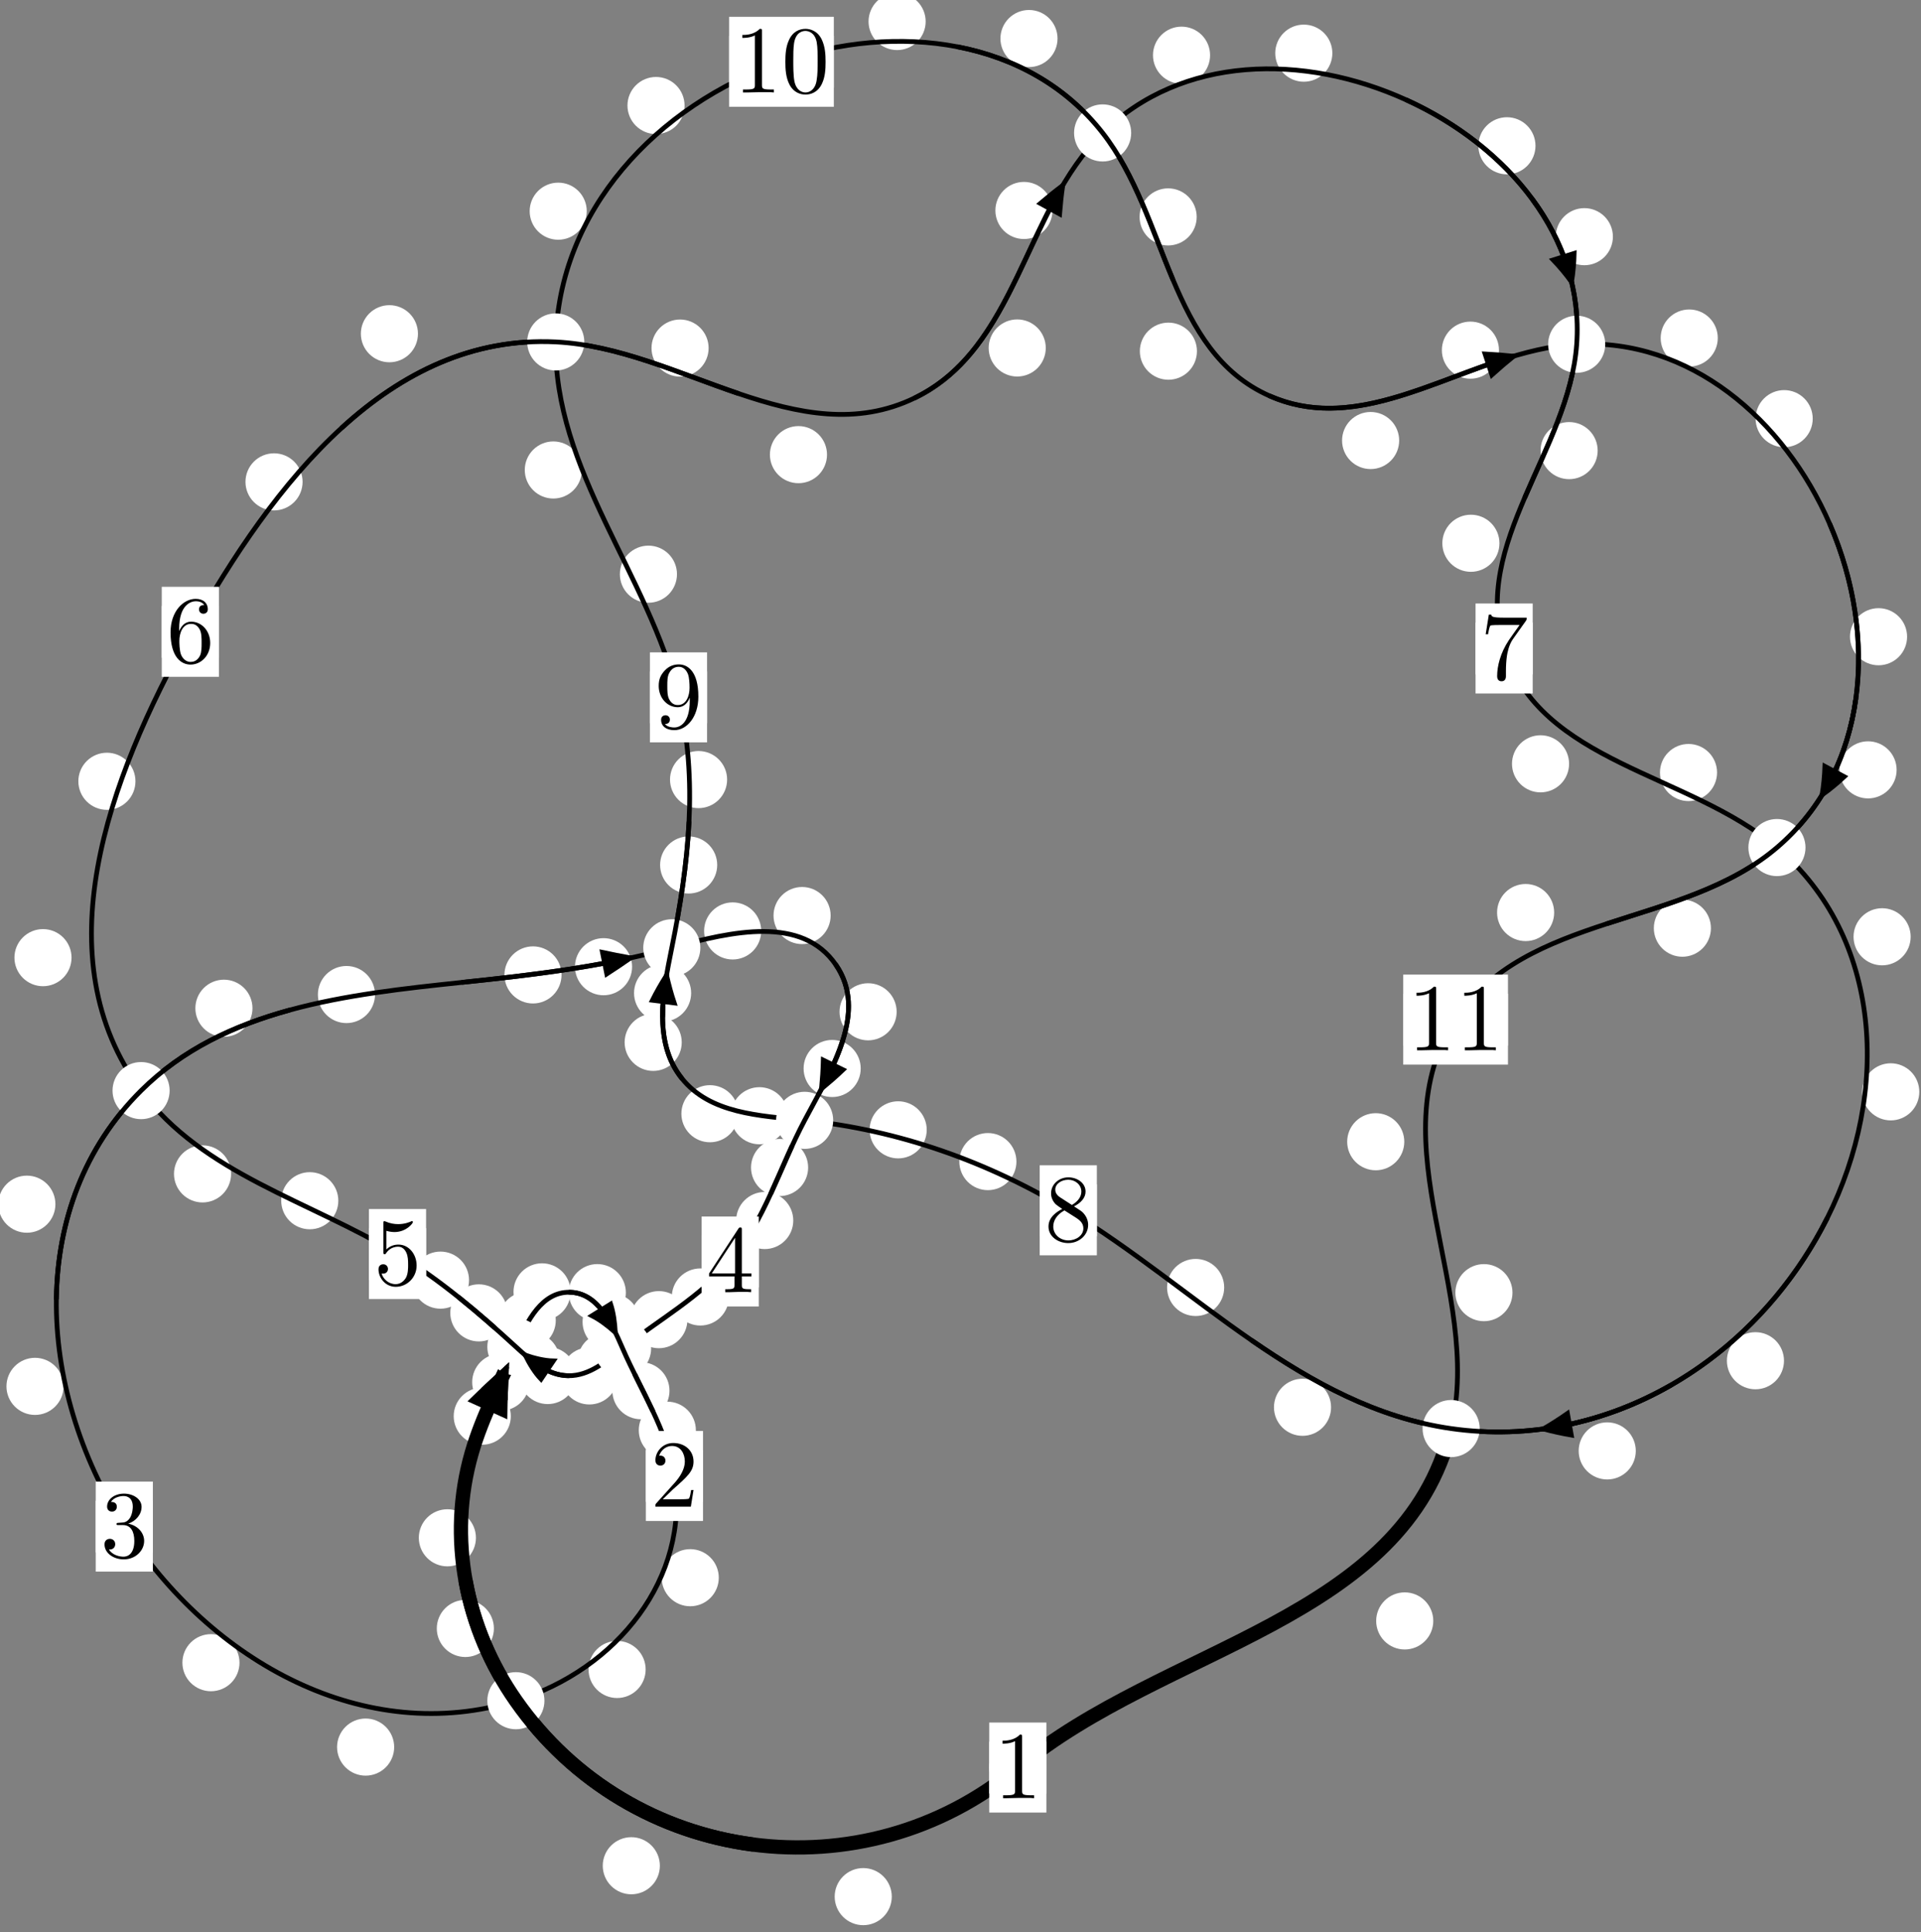 <?xml version="1.0"?>
<!-- Created by MetaPost 1.999 on 2021.07.06:0010 -->
<svg version="1.1" xmlns="http://www.w3.org/2000/svg" xmlns:xlink="http://www.w3.org/1999/xlink" width="201.081" height="202.231" viewBox="0 0 201.081 202.231">
<rect x="0" y="0" width="201.081" height="202.231" fill="#808080" stroke="none"/>
<!-- Original BoundingBox: -54.177750 -23.493195 146.903137 178.737976 -->
  <defs>
    <g transform="scale(0.01,0.01)" id="GLYPHcmr10_48">
      <path style="fill-rule: evenodd;" d="M460 -320C460 -400,455 -480,420 -554C374 -650,292 -666,250 -666C190 -666,117 -640,76 -547C44 -478,39 -400,39 -320C39 -245,43 -155,84 -79C127 2,200 22,249 22C303 22,379 1,423 -94C455 -163,460 -241,460 -320M249 -0C210 -0,151 -25,133 -121C122 -181,122 -273,122 -332C122 -396,122 -462,130 -516C149 -635,224 -644,249 -644C282 -644,348 -626,367 -527C377 -471,377 -395,377 -332C377 -257,377 -189,366 -125C351 -30,294 -0,249 -0"></path>
    </g>
    <g transform="scale(0.01,0.01)" id="GLYPHcmr10_49">
      <path style="fill-rule: evenodd;" d="M294 -640C294 -664,294 -666,271 -666C209 -602,121 -602,89 -602L89 -571C109 -571,168 -571,220 -597L220 -79C220 -43,217 -31,127 -31L95 -31L95 -0L257 -0L130 -3L217 -3L257 -3L297 -3L384 -3L419 -0L419 -31L387 -31C297 -31,294 -42,294 -79"></path>
    </g>
    <g transform="scale(0.01,0.01)" id="GLYPHcmr10_50">
      <path style="fill-rule: evenodd;" d="M127 -77L233 -180C389 -318,449 -372,449 -472C449 -586,359 -666,237 -666C124 -666,50 -574,50 -485C50 -429,100 -429,103 -429C120 -429,155 -441,155 -482C155 -508,137 -534,102 -534C94 -534,92 -534,89 -533C112 -598,166 -635,224 -635C315 -635,358 -554,358 -472C358 -392,308 -313,253 -251L61 -37C50 -26,50 -24,50 -0L421 -0L449 -174L424 -174C419 -144,412 -100,402 -85C395 -77,329 -77,307 -77"></path>
    </g>
    <g transform="scale(0.01,0.01)" id="GLYPHcmr10_51">
      <path style="fill-rule: evenodd;" d="M290 -352C372 -379,430 -449,430 -528C430 -610,342 -666,246 -666C145 -666,69 -606,69 -530C69 -497,91 -478,120 -478C151 -478,171 -500,171 -529C171 -579,124 -579,109 -579C140 -628,206 -641,242 -641C283 -641,338 -619,338 -529C338 -517,336 -459,310 -415C280 -367,246 -364,221 -363C213 -362,189 -360,182 -360C174 -359,167 -358,167 -348C167 -337,174 -337,191 -337L235 -337C317 -337,354 -269,354 -171C354 -35,285 -6,241 -6C198 -6,123 -23,88 -82C123 -77,154 -99,154 -137C154 -173,127 -193,98 -193C74 -193,42 -179,42 -135C42 -44,135 22,244 22C366 22,457 -69,457 -171C457 -253,394 -331,290 -352"></path>
    </g>
    <g transform="scale(0.01,0.01)" id="GLYPHcmr10_52">
      <path style="fill-rule: evenodd;" d="M294 -165L294 -78C294 -42,292 -31,218 -31L197 -31L197 -0L332 -0L238 -3L290 -3L332 -3L374 -3L427 -3L468 -0L468 -31L447 -31C373 -31,371 -42,371 -78L371 -165L471 -165L471 -196L371 -196L371 -651C371 -671,371 -677,355 -677C346 -677,343 -677,335 -665L28 -196L28 -165M300 -196L56 -196L300 -569"></path>
    </g>
    <g transform="scale(0.01,0.01)" id="GLYPHcmr10_53">
      <path style="fill-rule: evenodd;" d="M449 -201C449 -320,367 -420,259 -420C211 -420,168 -404,132 -369L132 -564C152 -558,185 -551,217 -551C340 -551,410 -642,410 -655C410 -661,407 -666,400 -666C399 -666,397 -666,392 -663C372 -654,323 -634,256 -634C216 -634,170 -641,123 -662C115 -665,113 -665,111 -665C101 -665,101 -657,101 -641L101 -345C101 -327,101 -319,115 -319C122 -319,124 -322,128 -328C139 -344,176 -398,257 -398C309 -398,334 -352,342 -334C358 -297,360 -258,360 -208C360 -173,360 -113,336 -71C312 -32,275 -6,229 -6C156 -6,99 -59,82 -118C85 -117,88 -116,99 -116C132 -116,149 -141,149 -165C149 -189,132 -214,99 -214C85 -214,50 -207,50 -161C50 -75,119 22,231 22C347 22,449 -74,449 -201"></path>
    </g>
    <g transform="scale(0.01,0.01)" id="GLYPHcmr10_54">
      <path style="fill-rule: evenodd;" d="M132 -328L132 -352C132 -605,256 -641,307 -641C331 -641,373 -635,395 -601C380 -601,340 -601,340 -556C340 -525,364 -510,386 -510C402 -510,432 -519,432 -558C432 -618,388 -666,305 -666C177 -666,42 -537,42 -316C42 -49,158 22,251 22C362 22,457 -72,457 -204C457 -331,368 -427,257 -427C189 -427,152 -376,132 -328M251 -6C188 -6,158 -66,152 -81C134 -128,134 -208,134 -226C134 -304,166 -404,256 -404C272 -404,318 -404,349 -342C367 -305,367 -254,367 -205C367 -157,367 -107,350 -71C320 -11,274 -6,251 -6"></path>
    </g>
    <g transform="scale(0.01,0.01)" id="GLYPHcmr10_55">
      <path style="fill-rule: evenodd;" d="M476 -609C485 -621,485 -623,485 -644L242 -644C120 -644,118 -657,114 -676L89 -676L56 -470L81 -470C84 -486,93 -549,106 -561C113 -567,191 -567,204 -567L411 -567C400 -551,321 -442,299 -409C209 -274,176 -135,176 -33C176 -23,176 22,222 22C268 22,268 -23,268 -33L268 -84C268 -139,271 -194,279 -248C283 -271,297 -357,341 -419"></path>
    </g>
    <g transform="scale(0.01,0.01)" id="GLYPHcmr10_56">
      <path style="fill-rule: evenodd;" d="M163 -457C117 -487,113 -521,113 -538C113 -599,178 -641,249 -641C322 -641,386 -589,386 -517C386 -460,347 -412,287 -377M309 -362C381 -399,430 -451,430 -517C430 -609,341 -666,250 -666C150 -666,69 -592,69 -499C69 -481,71 -436,113 -389C124 -377,161 -352,186 -335C128 -306,42 -250,42 -151C42 -45,144 22,249 22C362 22,457 -61,457 -168C457 -204,446 -249,408 -291C389 -312,373 -322,309 -362M209 -320L332 -242C360 -223,407 -193,407 -132C407 -58,332 -6,250 -6C164 -6,92 -68,92 -151C92 -209,124 -273,209 -320"></path>
    </g>
    <g transform="scale(0.01,0.01)" id="GLYPHcmr10_57">
      <path style="fill-rule: evenodd;" d="M367 -318L367 -286C367 -52,263 -6,205 -6C188 -6,134 -8,107 -42C151 -42,159 -71,159 -88C159 -119,135 -134,113 -134C97 -134,67 -125,67 -86C67 -19,121 22,206 22C335 22,457 -114,457 -329C457 -598,342 -666,253 -666C198 -666,149 -648,106 -603C65 -558,42 -516,42 -441C42 -316,130 -218,242 -218C303 -218,344 -260,367 -318M243 -241C227 -241,181 -241,150 -304C132 -341,132 -391,132 -440C132 -494,132 -541,153 -578C180 -628,218 -641,253 -641C299 -641,332 -607,349 -562C361 -530,365 -467,365 -421C365 -338,331 -241,243 -241"></path>
    </g>
  </defs>
  <path d="M93.348 198.504C93.348 197.712,93.033 196.952,92.472 196.391C91.912 195.831,91.152 195.516,90.359 195.516C89.566 195.516,88.806 195.831,88.246 196.391C87.685 196.952,87.37 197.712,87.37 198.504C87.37 199.297,87.685 200.057,88.246 200.618C88.806 201.178,89.566 201.493,90.359 201.493C91.152 201.493,91.912 201.178,92.472 200.618C93.033 200.057,93.348 199.297,93.348 198.504Z" style="fill: rgb(100%,100%,100%);stroke: none;"></path>
  <path d="M109.529 184.996C109.529 184.203,109.214 183.443,108.654 182.882C108.093 182.322,107.333 182.007,106.54 182.007C105.748 182.007,104.988 182.322,104.427 182.882C103.867 183.443,103.552 184.203,103.552 184.996C103.552 185.788,103.867 186.548,104.427 187.109C104.988 187.669,105.748 187.984,106.54 187.984C107.333 187.984,108.093 187.669,108.654 187.109C109.214 186.548,109.529 185.788,109.529 184.996Z" style="fill: rgb(100%,100%,100%);stroke: none;"></path>
  <path d="M51.699 170.439C51.699 169.646,51.384 168.886,50.824 168.325C50.263 167.765,49.503 167.45,48.71 167.45C47.918 167.45,47.158 167.765,46.597 168.325C46.037 168.886,45.722 169.646,45.722 170.439C45.722 171.231,46.037 171.992,46.597 172.552C47.158 173.112,47.918 173.427,48.71 173.427C49.503 173.427,50.263 173.112,50.824 172.552C51.384 171.992,51.699 171.231,51.699 170.439Z" style="fill: rgb(100%,100%,100%);stroke: none;"></path>
  <path d="M69.072 195.272C69.072 194.479,68.757 193.719,68.196 193.159C67.636 192.598,66.876 192.283,66.083 192.283C65.29 192.283,64.53 192.598,63.97 193.159C63.409 193.719,63.094 194.479,63.094 195.272C63.094 196.065,63.409 196.825,63.97 197.385C64.53 197.946,65.29 198.261,66.083 198.261C66.876 198.261,67.636 197.946,68.196 197.385C68.757 196.825,69.072 196.065,69.072 195.272Z" style="fill: rgb(100%,100%,100%);stroke: none;"></path>
  <path d="M53.47 148.219C53.47 147.426,53.155 146.666,52.594 146.106C52.034 145.545,51.274 145.23,50.481 145.23C49.688 145.23,48.928 145.545,48.368 146.106C47.807 146.666,47.492 147.426,47.492 148.219C47.492 149.012,47.807 149.772,48.368 150.332C48.928 150.893,49.688 151.208,50.481 151.208C51.274 151.208,52.034 150.893,52.594 150.332C53.155 149.772,53.47 149.012,53.47 148.219Z" style="fill: rgb(100%,100%,100%);stroke: none;"></path>
  <path d="M49.818 160.949C49.818 160.157,49.503 159.396,48.943 158.836C48.382 158.275,47.622 157.961,46.829 157.961C46.036 157.961,45.276 158.275,44.716 158.836C44.155 159.396,43.84 160.157,43.84 160.949C43.84 161.742,44.155 162.502,44.716 163.063C45.276 163.623,46.036 163.938,46.829 163.938C47.622 163.938,48.382 163.623,48.943 163.063C49.503 162.502,49.818 161.742,49.818 160.949Z" style="fill: rgb(100%,100%,100%);stroke: none;"></path>
  <path d="M58.176 138.191C58.176 137.398,57.861 136.638,57.301 136.077C56.74 135.517,55.98 135.202,55.188 135.202C54.395 135.202,53.635 135.517,53.074 136.077C52.514 136.638,52.199 137.398,52.199 138.191C52.199 138.983,52.514 139.744,53.074 140.304C53.635 140.865,54.395 141.179,55.188 141.179C55.98 141.179,56.74 140.865,57.301 140.304C57.861 139.744,58.176 138.983,58.176 138.191Z" style="fill: rgb(100%,100%,100%);stroke: none;"></path>
  <path d="M55.404 144.659C55.404 143.866,55.089 143.106,54.529 142.545C53.968 141.985,53.208 141.67,52.416 141.67C51.623 141.67,50.863 141.985,50.302 142.545C49.742 143.106,49.427 143.866,49.427 144.659C49.427 145.451,49.742 146.211,50.302 146.772C50.863 147.332,51.623 147.647,52.416 147.647C53.208 147.647,53.968 147.332,54.529 146.772C55.089 146.211,55.404 145.451,55.404 144.659Z" style="fill: rgb(100%,100%,100%);stroke: none;"></path>
  <path d="M65.513 135.29C65.513 134.497,65.199 133.737,64.638 133.177C64.078 132.616,63.317 132.301,62.525 132.301C61.732 132.301,60.972 132.616,60.411 133.177C59.851 133.737,59.536 134.497,59.536 135.29C59.536 136.083,59.851 136.843,60.411 137.403C60.972 137.964,61.732 138.279,62.525 138.279C63.317 138.279,64.078 137.964,64.638 137.403C65.199 136.843,65.513 136.083,65.513 135.29Z" style="fill: rgb(100%,100%,100%);stroke: none;"></path>
  <path d="M59.728 135.208C59.728 134.416,59.413 133.656,58.853 133.095C58.292 132.535,57.532 132.22,56.74 132.22C55.947 132.22,55.187 132.535,54.626 133.095C54.066 133.656,53.751 134.416,53.751 135.208C53.751 136.001,54.066 136.761,54.626 137.322C55.187 137.882,55.947 138.197,56.74 138.197C57.532 138.197,58.292 137.882,58.853 137.322C59.413 136.761,59.728 136.001,59.728 135.208Z" style="fill: rgb(100%,100%,100%);stroke: none;"></path>
  <path d="M70.079 145.554C70.079 144.762,69.764 144.002,69.203 143.441C68.643 142.881,67.883 142.566,67.09 142.566C66.297 142.566,65.537 142.881,64.977 143.441C64.416 144.002,64.101 144.762,64.101 145.554C64.101 146.347,64.416 147.107,64.977 147.668C65.537 148.228,66.297 148.543,67.09 148.543C67.883 148.543,68.643 148.228,69.203 147.668C69.764 147.107,70.079 146.347,70.079 145.554Z" style="fill: rgb(100%,100%,100%);stroke: none;"></path>
  <path d="M66.957 138.352C66.957 137.559,66.642 136.799,66.082 136.239C65.522 135.678,64.761 135.363,63.969 135.363C63.176 135.363,62.416 135.678,61.855 136.239C61.295 136.799,60.98 137.559,60.98 138.352C60.98 139.145,61.295 139.905,61.855 140.465C62.416 141.026,63.176 141.341,63.969 141.341C64.761 141.341,65.522 141.026,66.082 140.465C66.642 139.905,66.957 139.145,66.957 138.352Z" style="fill: rgb(100%,100%,100%);stroke: none;"></path>
  <path d="M75.239 165.126C75.239 164.333,74.924 163.573,74.363 163.013C73.803 162.452,73.043 162.137,72.25 162.137C71.457 162.137,70.697 162.452,70.137 163.013C69.576 163.573,69.261 164.333,69.261 165.126C69.261 165.919,69.576 166.679,70.137 167.239C70.697 167.8,71.457 168.115,72.25 168.115C73.043 168.115,73.803 167.8,74.363 167.239C74.924 166.679,75.239 165.919,75.239 165.126Z" style="fill: rgb(100%,100%,100%);stroke: none;"></path>
  <path d="M72.841 149.69C72.841 148.897,72.526 148.137,71.966 147.576C71.405 147.016,70.645 146.701,69.852 146.701C69.06 146.701,68.299 147.016,67.739 147.576C67.178 148.137,66.864 148.897,66.864 149.69C66.864 150.482,67.178 151.243,67.739 151.803C68.299 152.364,69.06 152.678,69.852 152.678C70.645 152.678,71.405 152.364,71.966 151.803C72.526 151.243,72.841 150.482,72.841 149.69Z" style="fill: rgb(100%,100%,100%);stroke: none;"></path>
  <path d="M41.26 182.854C41.26 182.061,40.945 181.301,40.385 180.741C39.824 180.18,39.064 179.865,38.271 179.865C37.479 179.865,36.719 180.18,36.158 180.741C35.598 181.301,35.283 182.061,35.283 182.854C35.283 183.647,35.598 184.407,36.158 184.967C36.719 185.528,37.479 185.843,38.271 185.843C39.064 185.843,39.824 185.528,40.385 184.967C40.945 184.407,41.26 183.647,41.26 182.854Z" style="fill: rgb(100%,100%,100%);stroke: none;"></path>
  <path d="M67.584 174.73C67.584 173.937,67.27 173.177,66.709 172.617C66.149 172.056,65.388 171.741,64.596 171.741C63.803 171.741,63.043 172.056,62.482 172.617C61.922 173.177,61.607 173.937,61.607 174.73C61.607 175.523,61.922 176.283,62.482 176.843C63.043 177.404,63.803 177.719,64.596 177.719C65.388 177.719,66.149 177.404,66.709 176.843C67.27 176.283,67.584 175.523,67.584 174.73Z" style="fill: rgb(100%,100%,100%);stroke: none;"></path>
  <path d="M6.653 145.1C6.653 144.307,6.338 143.547,5.778 142.987C5.217 142.426,4.457 142.111,3.664 142.111C2.872 142.111,2.112 142.426,1.551 142.987C0.991 143.547,0.676 144.307,0.676 145.1C0.676 145.893,0.991 146.653,1.551 147.213C2.112 147.774,2.872 148.089,3.664 148.089C4.457 148.089,5.217 147.774,5.778 147.213C6.338 146.653,6.653 145.893,6.653 145.1Z" style="fill: rgb(100%,100%,100%);stroke: none;"></path>
  <path d="M25.07 174.021C25.07 173.228,24.756 172.468,24.195 171.907C23.635 171.347,22.874 171.032,22.082 171.032C21.289 171.032,20.529 171.347,19.968 171.907C19.408 172.468,19.093 173.228,19.093 174.021C19.093 174.813,19.408 175.574,19.968 176.134C20.529 176.694,21.289 177.009,22.082 177.009C22.874 177.009,23.635 176.694,24.195 176.134C24.756 175.574,25.07 174.813,25.07 174.021Z" style="fill: rgb(100%,100%,100%);stroke: none;"></path>
  <path d="M26.428 105.524C26.428 104.731,26.113 103.971,25.553 103.411C24.992 102.85,24.232 102.535,23.439 102.535C22.647 102.535,21.887 102.85,21.326 103.411C20.766 103.971,20.451 104.731,20.451 105.524C20.451 106.317,20.766 107.077,21.326 107.637C21.887 108.198,22.647 108.513,23.439 108.513C24.232 108.513,24.992 108.198,25.553 107.637C26.113 107.077,26.428 106.317,26.428 105.524Z" style="fill: rgb(100%,100%,100%);stroke: none;"></path>
  <path d="M5.8 126.032C5.8 125.24,5.485 124.48,4.924 123.919C4.364 123.359,3.604 123.044,2.811 123.044C2.018 123.044,1.258 123.359,0.698 123.919C0.137 124.48,-0.178 125.24,-0.178 126.032C-0.178 126.825,0.137 127.585,0.698 128.146C1.258 128.706,2.018 129.021,2.811 129.021C3.604 129.021,4.364 128.706,4.924 128.146C5.485 127.585,5.8 126.825,5.8 126.032Z" style="fill: rgb(100%,100%,100%);stroke: none;"></path>
  <path d="M58.779 102.038C58.779 101.245,58.464 100.485,57.903 99.924C57.343 99.364,56.583 99.049,55.79 99.049C54.997 99.049,54.237 99.364,53.677 99.924C53.116 100.485,52.801 101.245,52.801 102.038C52.801 102.83,53.116 103.59,53.677 104.151C54.237 104.711,54.997 105.026,55.79 105.026C56.583 105.026,57.343 104.711,57.903 104.151C58.464 103.59,58.779 102.83,58.779 102.038Z" style="fill: rgb(100%,100%,100%);stroke: none;"></path>
  <path d="M39.254 104.09C39.254 103.298,38.939 102.538,38.378 101.977C37.818 101.417,37.058 101.102,36.265 101.102C35.472 101.102,34.712 101.417,34.152 101.977C33.591 102.538,33.276 103.298,33.276 104.09C33.276 104.883,33.591 105.643,34.152 106.204C34.712 106.764,35.472 107.079,36.265 107.079C37.058 107.079,37.818 106.764,38.378 106.204C38.939 105.643,39.254 104.883,39.254 104.09Z" style="fill: rgb(100%,100%,100%);stroke: none;"></path>
  <path d="M79.68 97.434C79.68 96.641,79.365 95.881,78.805 95.32C78.244 94.76,77.484 94.445,76.691 94.445C75.899 94.445,75.139 94.76,74.578 95.32C74.018 95.881,73.703 96.641,73.703 97.434C73.703 98.226,74.018 98.987,74.578 99.547C75.139 100.108,75.899 100.422,76.691 100.422C77.484 100.422,78.244 100.108,78.805 99.547C79.365 98.987,79.68 98.226,79.68 97.434Z" style="fill: rgb(100%,100%,100%);stroke: none;"></path>
  <path d="M66.164 101.177C66.164 100.385,65.849 99.624,65.289 99.064C64.728 98.504,63.968 98.189,63.176 98.189C62.383 98.189,61.623 98.504,61.062 99.064C60.502 99.624,60.187 100.385,60.187 101.177C60.187 101.97,60.502 102.73,61.062 103.291C61.623 103.851,62.383 104.166,63.176 104.166C63.968 104.166,64.728 103.851,65.289 103.291C65.849 102.73,66.164 101.97,66.164 101.177Z" style="fill: rgb(100%,100%,100%);stroke: none;"></path>
  <path d="M93.857 105.895C93.857 105.103,93.542 104.342,92.982 103.782C92.421 103.221,91.661 102.907,90.869 102.907C90.076 102.907,89.316 103.221,88.755 103.782C88.195 104.342,87.88 105.103,87.88 105.895C87.88 106.688,88.195 107.448,88.755 108.009C89.316 108.569,90.076 108.884,90.869 108.884C91.661 108.884,92.421 108.569,92.982 108.009C93.542 107.448,93.857 106.688,93.857 105.895Z" style="fill: rgb(100%,100%,100%);stroke: none;"></path>
  <path d="M86.947 95.822C86.947 95.03,86.632 94.269,86.071 93.709C85.511 93.148,84.751 92.834,83.958 92.834C83.165 92.834,82.405 93.148,81.845 93.709C81.284 94.269,80.969 95.03,80.969 95.822C80.969 96.615,81.284 97.375,81.845 97.936C82.405 98.496,83.165 98.811,83.958 98.811C84.751 98.811,85.511 98.496,86.071 97.936C86.632 97.375,86.947 96.615,86.947 95.822Z" style="fill: rgb(100%,100%,100%);stroke: none;"></path>
  <path d="M84.592 122.195C84.592 121.403,84.277 120.642,83.716 120.082C83.156 119.521,82.396 119.207,81.603 119.207C80.81 119.207,80.05 119.521,79.49 120.082C78.929 120.642,78.614 121.403,78.614 122.195C78.614 122.988,78.929 123.748,79.49 124.309C80.05 124.869,80.81 125.184,81.603 125.184C82.396 125.184,83.156 124.869,83.716 124.309C84.277 123.748,84.592 122.988,84.592 122.195Z" style="fill: rgb(100%,100%,100%);stroke: none;"></path>
  <path d="M90.095 111.831C90.095 111.038,89.78 110.278,89.219 109.717C88.659 109.157,87.899 108.842,87.106 108.842C86.313 108.842,85.553 109.157,84.993 109.717C84.432 110.278,84.117 111.038,84.117 111.831C84.117 112.623,84.432 113.383,84.993 113.944C85.553 114.504,86.313 114.819,87.106 114.819C87.899 114.819,88.659 114.504,89.219 113.944C89.78 113.383,90.095 112.623,90.095 111.831Z" style="fill: rgb(100%,100%,100%);stroke: none;"></path>
  <path d="M76.297 135.744C76.297 134.952,75.983 134.192,75.422 133.631C74.862 133.071,74.101 132.756,73.309 132.756C72.516 132.756,71.756 133.071,71.195 133.631C70.635 134.192,70.32 134.952,70.32 135.744C70.32 136.537,70.635 137.297,71.195 137.858C71.756 138.418,72.516 138.733,73.309 138.733C74.101 138.733,74.862 138.418,75.422 137.858C75.983 137.297,76.297 136.537,76.297 135.744Z" style="fill: rgb(100%,100%,100%);stroke: none;"></path>
  <path d="M83.035 127.742C83.035 126.949,82.72 126.189,82.159 125.629C81.599 125.068,80.839 124.753,80.046 124.753C79.253 124.753,78.493 125.068,77.933 125.629C77.372 126.189,77.057 126.949,77.057 127.742C77.057 128.535,77.372 129.295,77.933 129.855C78.493 130.416,79.253 130.731,80.046 130.731C80.839 130.731,81.599 130.416,82.159 129.855C82.72 129.295,83.035 128.535,83.035 127.742Z" style="fill: rgb(100%,100%,100%);stroke: none;"></path>
  <path d="M66.442 142.479C66.442 141.686,66.127 140.926,65.567 140.366C65.006 139.805,64.246 139.49,63.453 139.49C62.661 139.49,61.901 139.805,61.34 140.366C60.78 140.926,60.465 141.686,60.465 142.479C60.465 143.272,60.78 144.032,61.34 144.592C61.901 145.153,62.661 145.468,63.453 145.468C64.246 145.468,65.006 145.153,65.567 144.592C66.127 144.032,66.442 143.272,66.442 142.479Z" style="fill: rgb(100%,100%,100%);stroke: none;"></path>
  <path d="M71.956 138.119C71.956 137.326,71.641 136.566,71.08 136.005C70.52 135.445,69.76 135.13,68.967 135.13C68.174 135.13,67.414 135.445,66.854 136.005C66.293 136.566,65.978 137.326,65.978 138.119C65.978 138.911,66.293 139.672,66.854 140.232C67.414 140.793,68.174 141.107,68.967 141.107C69.76 141.107,70.52 140.793,71.08 140.232C71.641 139.672,71.956 138.911,71.956 138.119Z" style="fill: rgb(100%,100%,100%);stroke: none;"></path>
  <path d="M60.319 143.965C60.319 143.172,60.004 142.412,59.444 141.851C58.883 141.291,58.123 140.976,57.331 140.976C56.538 140.976,55.778 141.291,55.217 141.851C54.657 142.412,54.342 143.172,54.342 143.965C54.342 144.757,54.657 145.518,55.217 146.078C55.778 146.639,56.538 146.954,57.331 146.954C58.123 146.954,58.883 146.639,59.444 146.078C60.004 145.518,60.319 144.757,60.319 143.965Z" style="fill: rgb(100%,100%,100%);stroke: none;"></path>
  <path d="M64.681 144.008C64.681 143.215,64.366 142.455,63.806 141.894C63.245 141.334,62.485 141.019,61.693 141.019C60.9 141.019,60.14 141.334,59.579 141.894C59.019 142.455,58.704 143.215,58.704 144.008C58.704 144.8,59.019 145.561,59.579 146.121C60.14 146.682,60.9 146.996,61.693 146.996C62.485 146.996,63.245 146.682,63.806 146.121C64.366 145.561,64.681 144.8,64.681 144.008Z" style="fill: rgb(100%,100%,100%);stroke: none;"></path>
  <path d="M53.112 137.408C53.112 136.615,52.797 135.855,52.236 135.295C51.676 134.734,50.916 134.419,50.123 134.419C49.33 134.419,48.57 134.734,48.01 135.295C47.449 135.855,47.134 136.615,47.134 137.408C47.134 138.201,47.449 138.961,48.01 139.521C48.57 140.082,49.33 140.397,50.123 140.397C50.916 140.397,51.676 140.082,52.236 139.521C52.797 138.961,53.112 138.201,53.112 137.408Z" style="fill: rgb(100%,100%,100%);stroke: none;"></path>
  <path d="M58.592 142.431C58.592 141.638,58.277 140.878,57.716 140.317C57.156 139.757,56.396 139.442,55.603 139.442C54.81 139.442,54.05 139.757,53.49 140.317C52.929 140.878,52.614 141.638,52.614 142.431C52.614 143.223,52.929 143.984,53.49 144.544C54.05 145.104,54.81 145.419,55.603 145.419C56.396 145.419,57.156 145.104,57.716 144.544C58.277 143.984,58.592 143.223,58.592 142.431Z" style="fill: rgb(100%,100%,100%);stroke: none;"></path>
  <path d="M35.414 125.671C35.414 124.878,35.099 124.118,34.538 123.557C33.978 122.997,33.218 122.682,32.425 122.682C31.632 122.682,30.872 122.997,30.312 123.557C29.751 124.118,29.436 124.878,29.436 125.671C29.436 126.463,29.751 127.223,30.312 127.784C30.872 128.344,31.632 128.659,32.425 128.659C33.218 128.659,33.978 128.344,34.538 127.784C35.099 127.223,35.414 126.463,35.414 125.671Z" style="fill: rgb(100%,100%,100%);stroke: none;"></path>
  <path d="M49.096 133.983C49.096 133.19,48.781 132.43,48.221 131.869C47.66 131.309,46.9 130.994,46.107 130.994C45.315 130.994,44.554 131.309,43.994 131.869C43.434 132.43,43.119 133.19,43.119 133.983C43.119 134.775,43.434 135.535,43.994 136.096C44.554 136.656,45.315 136.971,46.107 136.971C46.9 136.971,47.66 136.656,48.221 136.096C48.781 135.535,49.096 134.775,49.096 133.983Z" style="fill: rgb(100%,100%,100%);stroke: none;"></path>
  <path d="M7.489 100.23C7.489 99.437,7.174 98.677,6.613 98.117C6.053 97.556,5.293 97.241,4.5 97.241C3.707 97.241,2.947 97.556,2.387 98.117C1.826 98.677,1.511 99.437,1.511 100.23C1.511 101.023,1.826 101.783,2.387 102.343C2.947 102.904,3.707 103.219,4.5 103.219C5.293 103.219,6.053 102.904,6.613 102.343C7.174 101.783,7.489 101.023,7.489 100.23Z" style="fill: rgb(100%,100%,100%);stroke: none;"></path>
  <path d="M24.19 122.862C24.19 122.07,23.875 121.31,23.315 120.749C22.754 120.189,21.994 119.874,21.201 119.874C20.409 119.874,19.648 120.189,19.088 120.749C18.527 121.31,18.213 122.07,18.213 122.862C18.213 123.655,18.527 124.415,19.088 124.976C19.648 125.536,20.409 125.851,21.201 125.851C21.994 125.851,22.754 125.536,23.315 124.976C23.875 124.415,24.19 123.655,24.19 122.862Z" style="fill: rgb(100%,100%,100%);stroke: none;"></path>
  <path d="M31.673 50.432C31.673 49.64,31.358 48.879,30.797 48.319C30.237 47.758,29.476 47.444,28.684 47.444C27.891 47.444,27.131 47.758,26.57 48.319C26.01 48.879,25.695 49.64,25.695 50.432C25.695 51.225,26.01 51.985,26.57 52.546C27.131 53.106,27.891 53.421,28.684 53.421C29.476 53.421,30.237 53.106,30.797 52.546C31.358 51.985,31.673 51.225,31.673 50.432Z" style="fill: rgb(100%,100%,100%);stroke: none;"></path>
  <path d="M14.179 81.771C14.179 80.978,13.865 80.218,13.304 79.657C12.744 79.097,11.983 78.782,11.191 78.782C10.398 78.782,9.638 79.097,9.077 79.657C8.517 80.218,8.202 80.978,8.202 81.771C8.202 82.563,8.517 83.324,9.077 83.884C9.638 84.445,10.398 84.76,11.191 84.76C11.983 84.76,12.744 84.445,13.304 83.884C13.865 83.324,14.179 82.563,14.179 81.771Z" style="fill: rgb(100%,100%,100%);stroke: none;"></path>
  <path d="M74.175 36.43C74.175 35.637,73.86 34.877,73.3 34.316C72.739 33.756,71.979 33.441,71.186 33.441C70.394 33.441,69.634 33.756,69.073 34.316C68.513 34.877,68.198 35.637,68.198 36.43C68.198 37.222,68.513 37.982,69.073 38.543C69.634 39.103,70.394 39.418,71.186 39.418C71.979 39.418,72.739 39.103,73.3 38.543C73.86 37.982,74.175 37.222,74.175 36.43Z" style="fill: rgb(100%,100%,100%);stroke: none;"></path>
  <path d="M43.75 34.928C43.75 34.136,43.435 33.375,42.875 32.815C42.314 32.255,41.554 31.94,40.761 31.94C39.969 31.94,39.209 32.255,38.648 32.815C38.088 33.375,37.773 34.136,37.773 34.928C37.773 35.721,38.088 36.481,38.648 37.042C39.209 37.602,39.969 37.917,40.761 37.917C41.554 37.917,42.314 37.602,42.875 37.042C43.435 36.481,43.75 35.721,43.75 34.928Z" style="fill: rgb(100%,100%,100%);stroke: none;"></path>
  <path d="M109.467 36.419C109.467 35.627,109.152 34.867,108.592 34.306C108.031 33.746,107.271 33.431,106.478 33.431C105.686 33.431,104.926 33.746,104.365 34.306C103.805 34.867,103.49 35.627,103.49 36.419C103.49 37.212,103.805 37.972,104.365 38.533C104.926 39.093,105.686 39.408,106.478 39.408C107.271 39.408,108.031 39.093,108.592 38.533C109.152 37.972,109.467 37.212,109.467 36.419Z" style="fill: rgb(100%,100%,100%);stroke: none;"></path>
  <path d="M86.567 47.584C86.567 46.792,86.252 46.032,85.692 45.471C85.131 44.911,84.371 44.596,83.579 44.596C82.786 44.596,82.026 44.911,81.465 45.471C80.905 46.032,80.59 46.792,80.59 47.584C80.59 48.377,80.905 49.137,81.465 49.698C82.026 50.258,82.786 50.573,83.579 50.573C84.371 50.573,85.131 50.258,85.692 49.698C86.252 49.137,86.567 48.377,86.567 47.584Z" style="fill: rgb(100%,100%,100%);stroke: none;"></path>
  <path d="M126.666 5.777C126.666 4.984,126.351 4.224,125.791 3.664C125.23 3.103,124.47 2.788,123.677 2.788C122.885 2.788,122.124 3.103,121.564 3.664C121.004 4.224,120.689 4.984,120.689 5.777C120.689 6.57,121.004 7.33,121.564 7.89C122.124 8.451,122.885 8.766,123.677 8.766C124.47 8.766,125.23 8.451,125.791 7.89C126.351 7.33,126.666 6.57,126.666 5.777Z" style="fill: rgb(100%,100%,100%);stroke: none;"></path>
  <path d="M110.17 22.028C110.17 21.235,109.855 20.475,109.294 19.915C108.734 19.354,107.974 19.039,107.181 19.039C106.388 19.039,105.628 19.354,105.068 19.915C104.507 20.475,104.192 21.235,104.192 22.028C104.192 22.821,104.507 23.581,105.068 24.141C105.628 24.702,106.388 25.017,107.181 25.017C107.974 25.017,108.734 24.702,109.294 24.141C109.855 23.581,110.17 22.821,110.17 22.028Z" style="fill: rgb(100%,100%,100%);stroke: none;"></path>
  <path d="M160.728 15.258C160.728 14.465,160.413 13.705,159.852 13.145C159.292 12.584,158.532 12.269,157.739 12.269C156.946 12.269,156.186 12.584,155.626 13.145C155.065 13.705,154.75 14.465,154.75 15.258C154.75 16.051,155.065 16.811,155.626 17.371C156.186 17.932,156.946 18.247,157.739 18.247C158.532 18.247,159.292 17.932,159.852 17.371C160.413 16.811,160.728 16.051,160.728 15.258Z" style="fill: rgb(100%,100%,100%);stroke: none;"></path>
  <path d="M139.464 5.565C139.464 4.772,139.149 4.012,138.589 3.452C138.028 2.891,137.268 2.576,136.475 2.576C135.683 2.576,134.923 2.891,134.362 3.452C133.802 4.012,133.487 4.772,133.487 5.565C133.487 6.358,133.802 7.118,134.362 7.678C134.923 8.239,135.683 8.554,136.475 8.554C137.268 8.554,138.028 8.239,138.589 7.678C139.149 7.118,139.464 6.358,139.464 5.565Z" style="fill: rgb(100%,100%,100%);stroke: none;"></path>
  <path d="M167.236 47.163C167.236 46.37,166.922 45.61,166.361 45.049C165.801 44.489,165.04 44.174,164.248 44.174C163.455 44.174,162.695 44.489,162.134 45.049C161.574 45.61,161.259 46.37,161.259 47.163C161.259 47.955,161.574 48.716,162.134 49.276C162.695 49.837,163.455 50.151,164.248 50.151C165.04 50.151,165.801 49.837,166.361 49.276C166.922 48.716,167.236 47.955,167.236 47.163Z" style="fill: rgb(100%,100%,100%);stroke: none;"></path>
  <path d="M168.831 24.771C168.831 23.979,168.516 23.218,167.956 22.658C167.395 22.098,166.635 21.783,165.843 21.783C165.05 21.783,164.29 22.098,163.729 22.658C163.169 23.218,162.854 23.979,162.854 24.771C162.854 25.564,163.169 26.324,163.729 26.885C164.29 27.445,165.05 27.76,165.843 27.76C166.635 27.76,167.395 27.445,167.956 26.885C168.516 26.324,168.831 25.564,168.831 24.771Z" style="fill: rgb(100%,100%,100%);stroke: none;"></path>
  <path d="M164.245 79.943C164.245 79.15,163.931 78.39,163.37 77.829C162.81 77.269,162.049 76.954,161.257 76.954C160.464 76.954,159.704 77.269,159.143 77.829C158.583 78.39,158.268 79.15,158.268 79.943C158.268 80.735,158.583 81.495,159.143 82.056C159.704 82.616,160.464 82.931,161.257 82.931C162.049 82.931,162.81 82.616,163.37 82.056C163.931 81.495,164.245 80.735,164.245 79.943Z" style="fill: rgb(100%,100%,100%);stroke: none;"></path>
  <path d="M156.955 56.86C156.955 56.067,156.64 55.307,156.079 54.746C155.519 54.186,154.758 53.871,153.966 53.871C153.173 53.871,152.413 54.186,151.852 54.746C151.292 55.307,150.977 56.067,150.977 56.86C150.977 57.652,151.292 58.412,151.852 58.973C152.413 59.533,153.173 59.848,153.966 59.848C154.758 59.848,155.519 59.533,156.079 58.973C156.64 58.412,156.955 57.652,156.955 56.86Z" style="fill: rgb(100%,100%,100%);stroke: none;"></path>
  <path d="M199.999 98.045C199.999 97.252,199.684 96.492,199.123 95.932C198.563 95.371,197.803 95.056,197.01 95.056C196.217 95.056,195.457 95.371,194.897 95.932C194.336 96.492,194.021 97.252,194.021 98.045C194.021 98.838,194.336 99.598,194.897 100.158C195.457 100.719,196.217 101.034,197.01 101.034C197.803 101.034,198.563 100.719,199.123 100.158C199.684 99.598,199.999 98.838,199.999 98.045Z" style="fill: rgb(100%,100%,100%);stroke: none;"></path>
  <path d="M179.734 80.854C179.734 80.061,179.419 79.301,178.859 78.741C178.298 78.18,177.538 77.865,176.745 77.865C175.953 77.865,175.193 78.18,174.632 78.741C174.072 79.301,173.757 80.061,173.757 80.854C173.757 81.647,174.072 82.407,174.632 82.967C175.193 83.528,175.953 83.843,176.745 83.843C177.538 83.843,178.298 83.528,178.859 82.967C179.419 82.407,179.734 81.647,179.734 80.854Z" style="fill: rgb(100%,100%,100%);stroke: none;"></path>
  <path d="M186.74 142.418C186.74 141.625,186.425 140.865,185.865 140.304C185.304 139.744,184.544 139.429,183.752 139.429C182.959 139.429,182.199 139.744,181.638 140.304C181.078 140.865,180.763 141.625,180.763 142.418C180.763 143.21,181.078 143.97,181.638 144.531C182.199 145.091,182.959 145.406,183.752 145.406C184.544 145.406,185.304 145.091,185.865 144.531C186.425 143.97,186.74 143.21,186.74 142.418Z" style="fill: rgb(100%,100%,100%);stroke: none;"></path>
  <path d="M200.903 114.274C200.903 113.481,200.588 112.721,200.028 112.161C199.467 111.6,198.707 111.285,197.914 111.285C197.122 111.285,196.362 111.6,195.801 112.161C195.241 112.721,194.926 113.481,194.926 114.274C194.926 115.067,195.241 115.827,195.801 116.387C196.362 116.948,197.122 117.263,197.914 117.263C198.707 117.263,199.467 116.948,200.028 116.387C200.588 115.827,200.903 115.067,200.903 114.274Z" style="fill: rgb(100%,100%,100%);stroke: none;"></path>
  <path d="M139.33 147.29C139.33 146.497,139.015 145.737,138.455 145.176C137.894 144.616,137.134 144.301,136.341 144.301C135.549 144.301,134.788 144.616,134.228 145.176C133.667 145.737,133.352 146.497,133.352 147.29C133.352 148.082,133.667 148.843,134.228 149.403C134.788 149.963,135.549 150.278,136.341 150.278C137.134 150.278,137.894 149.963,138.455 149.403C139.015 148.843,139.33 148.082,139.33 147.29Z" style="fill: rgb(100%,100%,100%);stroke: none;"></path>
  <path d="M171.226 151.855C171.226 151.063,170.912 150.303,170.351 149.742C169.791 149.182,169.03 148.867,168.238 148.867C167.445 148.867,166.685 149.182,166.124 149.742C165.564 150.303,165.249 151.063,165.249 151.855C165.249 152.648,165.564 153.408,166.124 153.969C166.685 154.529,167.445 154.844,168.238 154.844C169.03 154.844,169.791 154.529,170.351 153.969C170.912 153.408,171.226 152.648,171.226 151.855Z" style="fill: rgb(100%,100%,100%);stroke: none;"></path>
  <path d="M106.395 121.575C106.395 120.783,106.08 120.023,105.52 119.462C104.959 118.902,104.199 118.587,103.406 118.587C102.614 118.587,101.853 118.902,101.293 119.462C100.732 120.023,100.418 120.783,100.418 121.575C100.418 122.368,100.732 123.128,101.293 123.689C101.853 124.249,102.614 124.564,103.406 124.564C104.199 124.564,104.959 124.249,105.52 123.689C106.08 123.128,106.395 122.368,106.395 121.575Z" style="fill: rgb(100%,100%,100%);stroke: none;"></path>
  <path d="M128.142 134.75C128.142 133.957,127.827 133.197,127.267 132.636C126.706 132.076,125.946 131.761,125.153 131.761C124.361 131.761,123.601 132.076,123.04 132.636C122.48 133.197,122.165 133.957,122.165 134.75C122.165 135.542,122.48 136.303,123.04 136.863C123.601 137.424,124.361 137.738,125.153 137.738C125.946 137.738,126.706 137.424,127.267 136.863C127.827 136.303,128.142 135.542,128.142 134.75Z" style="fill: rgb(100%,100%,100%);stroke: none;"></path>
  <path d="M82.481 116.775C82.481 115.982,82.166 115.222,81.606 114.662C81.045 114.101,80.285 113.786,79.492 113.786C78.7 113.786,77.94 114.101,77.379 114.662C76.819 115.222,76.504 115.982,76.504 116.775C76.504 117.568,76.819 118.328,77.379 118.888C77.94 119.449,78.7 119.764,79.492 119.764C80.285 119.764,81.045 119.449,81.606 118.888C82.166 118.328,82.481 117.568,82.481 116.775Z" style="fill: rgb(100%,100%,100%);stroke: none;"></path>
  <path d="M97.005 118.251C97.005 117.458,96.69 116.698,96.129 116.137C95.569 115.577,94.809 115.262,94.016 115.262C93.223 115.262,92.463 115.577,91.903 116.137C91.342 116.698,91.027 117.458,91.027 118.251C91.027 119.043,91.342 119.803,91.903 120.364C92.463 120.924,93.223 121.239,94.016 121.239C94.809 121.239,95.569 120.924,96.129 120.364C96.69 119.803,97.005 119.043,97.005 118.251Z" style="fill: rgb(100%,100%,100%);stroke: none;"></path>
  <path d="M71.361 109.095C71.361 108.302,71.046 107.542,70.485 106.982C69.925 106.421,69.165 106.106,68.372 106.106C67.579 106.106,66.819 106.421,66.259 106.982C65.698 107.542,65.383 108.302,65.383 109.095C65.383 109.888,65.698 110.648,66.259 111.208C66.819 111.769,67.579 112.084,68.372 112.084C69.165 112.084,69.925 111.769,70.485 111.208C71.046 110.648,71.361 109.888,71.361 109.095Z" style="fill: rgb(100%,100%,100%);stroke: none;"></path>
  <path d="M77.301 116.564C77.301 115.771,76.986 115.011,76.426 114.451C75.865 113.89,75.105 113.575,74.313 113.575C73.52 113.575,72.76 113.89,72.199 114.451C71.639 115.011,71.324 115.771,71.324 116.564C71.324 117.357,71.639 118.117,72.199 118.677C72.76 119.238,73.52 119.553,74.313 119.553C75.105 119.553,75.865 119.238,76.426 118.677C76.986 118.117,77.301 117.357,77.301 116.564Z" style="fill: rgb(100%,100%,100%);stroke: none;"></path>
  <path d="M75.074 90.53C75.074 89.738,74.759 88.978,74.199 88.417C73.638 87.857,72.878 87.542,72.085 87.542C71.293 87.542,70.532 87.857,69.972 88.417C69.411 88.978,69.096 89.738,69.096 90.53C69.096 91.323,69.411 92.083,69.972 92.644C70.532 93.204,71.293 93.519,72.085 93.519C72.878 93.519,73.638 93.204,74.199 92.644C74.759 92.083,75.074 91.323,75.074 90.53Z" style="fill: rgb(100%,100%,100%);stroke: none;"></path>
  <path d="M72.346 103.937C72.346 103.144,72.031 102.384,71.47 101.824C70.91 101.263,70.15 100.948,69.357 100.948C68.564 100.948,67.804 101.263,67.244 101.824C66.683 102.384,66.368 103.144,66.368 103.937C66.368 104.73,66.683 105.49,67.244 106.05C67.804 106.611,68.564 106.926,69.357 106.926C70.15 106.926,70.91 106.611,71.47 106.05C72.031 105.49,72.346 104.73,72.346 103.937Z" style="fill: rgb(100%,100%,100%);stroke: none;"></path>
  <path d="M70.863 60.096C70.863 59.304,70.548 58.544,69.988 57.983C69.428 57.423,68.667 57.108,67.875 57.108C67.082 57.108,66.322 57.423,65.761 57.983C65.201 58.544,64.886 59.304,64.886 60.096C64.886 60.889,65.201 61.649,65.761 62.21C66.322 62.77,67.082 63.085,67.875 63.085C68.667 63.085,69.428 62.77,69.988 62.21C70.548 61.649,70.863 60.889,70.863 60.096Z" style="fill: rgb(100%,100%,100%);stroke: none;"></path>
  <path d="M76.111 81.593C76.111 80.8,75.796 80.04,75.235 79.479C74.675 78.919,73.915 78.604,73.122 78.604C72.329 78.604,71.569 78.919,71.009 79.479C70.448 80.04,70.133 80.8,70.133 81.593C70.133 82.385,70.448 83.145,71.009 83.706C71.569 84.266,72.329 84.581,73.122 84.581C73.915 84.581,74.675 84.266,75.235 83.706C75.796 83.145,76.111 82.385,76.111 81.593Z" style="fill: rgb(100%,100%,100%);stroke: none;"></path>
  <path d="M61.42 22.104C61.42 21.311,61.105 20.551,60.545 19.99C59.984 19.43,59.224 19.115,58.431 19.115C57.639 19.115,56.879 19.43,56.318 19.99C55.758 20.551,55.443 21.311,55.443 22.104C55.443 22.896,55.758 23.656,56.318 24.217C56.879 24.777,57.639 25.092,58.431 25.092C59.224 25.092,59.984 24.777,60.545 24.217C61.105 23.656,61.42 22.896,61.42 22.104Z" style="fill: rgb(100%,100%,100%);stroke: none;"></path>
  <path d="M60.908 49.19C60.908 48.397,60.593 47.637,60.033 47.076C59.473 46.516,58.712 46.201,57.92 46.201C57.127 46.201,56.367 46.516,55.806 47.076C55.246 47.637,54.931 48.397,54.931 49.19C54.931 49.982,55.246 50.743,55.806 51.303C56.367 51.863,57.127 52.178,57.92 52.178C58.712 52.178,59.473 51.863,60.033 51.303C60.593 50.743,60.908 49.982,60.908 49.19Z" style="fill: rgb(100%,100%,100%);stroke: none;"></path>
  <path d="M96.894 2.251C96.894 1.458,96.579 0.698,96.018 0.137C95.458 -0.423,94.698 -0.738,93.905 -0.738C93.112 -0.738,92.352 -0.423,91.792 0.137C91.231 0.698,90.916 1.458,90.916 2.251C90.916 3.043,91.231 3.804,91.792 4.364C92.352 4.925,93.112 5.24,93.905 5.24C94.698 5.24,95.458 4.925,96.018 4.364C96.579 3.804,96.894 3.043,96.894 2.251Z" style="fill: rgb(100%,100%,100%);stroke: none;"></path>
  <path d="M71.657 11.043C71.657 10.251,71.342 9.491,70.782 8.93C70.221 8.37,69.461 8.055,68.669 8.055C67.876 8.055,67.116 8.37,66.555 8.93C65.995 9.491,65.68 10.251,65.68 11.043C65.68 11.836,65.995 12.596,66.555 13.157C67.116 13.717,67.876 14.032,68.669 14.032C69.461 14.032,70.221 13.717,70.782 13.157C71.342 12.596,71.657 11.836,71.657 11.043Z" style="fill: rgb(100%,100%,100%);stroke: none;"></path>
  <path d="M125.264 22.702C125.264 21.909,124.949 21.149,124.389 20.588C123.828 20.028,123.068 19.713,122.275 19.713C121.483 19.713,120.723 20.028,120.162 20.588C119.602 21.149,119.287 21.909,119.287 22.702C119.287 23.494,119.602 24.254,120.162 24.815C120.723 25.375,121.483 25.69,122.275 25.69C123.068 25.69,123.828 25.375,124.389 24.815C124.949 24.254,125.264 23.494,125.264 22.702Z" style="fill: rgb(100%,100%,100%);stroke: none;"></path>
  <path d="M110.698 4.034C110.698 3.241,110.383 2.481,109.823 1.92C109.262 1.36,108.502 1.045,107.709 1.045C106.917 1.045,106.157 1.36,105.596 1.92C105.036 2.481,104.721 3.241,104.721 4.034C104.721 4.826,105.036 5.587,105.596 6.147C106.157 6.708,106.917 7.022,107.709 7.022C108.502 7.022,109.262 6.708,109.823 6.147C110.383 5.587,110.698 4.826,110.698 4.034Z" style="fill: rgb(100%,100%,100%);stroke: none;"></path>
  <path d="M146.459 46.107C146.459 45.314,146.144 44.554,145.583 43.993C145.023 43.433,144.263 43.118,143.47 43.118C142.677 43.118,141.917 43.433,141.357 43.993C140.796 44.554,140.481 45.314,140.481 46.107C140.481 46.899,140.796 47.659,141.357 48.22C141.917 48.78,142.677 49.095,143.47 49.095C144.263 49.095,145.023 48.78,145.583 48.22C146.144 47.659,146.459 46.899,146.459 46.107Z" style="fill: rgb(100%,100%,100%);stroke: none;"></path>
  <path d="M125.291 36.756C125.291 35.963,124.976 35.203,124.416 34.643C123.855 34.082,123.095 33.767,122.302 33.767C121.51 33.767,120.75 34.082,120.189 34.643C119.629 35.203,119.314 35.963,119.314 36.756C119.314 37.549,119.629 38.309,120.189 38.869C120.75 39.43,121.51 39.745,122.302 39.745C123.095 39.745,123.855 39.43,124.416 38.869C124.976 38.309,125.291 37.549,125.291 36.756Z" style="fill: rgb(100%,100%,100%);stroke: none;"></path>
  <path d="M179.809 35.378C179.809 34.586,179.494 33.825,178.933 33.265C178.373 32.705,177.613 32.39,176.82 32.39C176.027 32.39,175.267 32.705,174.707 33.265C174.146 33.825,173.831 34.586,173.831 35.378C173.831 36.171,174.146 36.931,174.707 37.492C175.267 38.052,176.027 38.367,176.82 38.367C177.613 38.367,178.373 38.052,178.933 37.492C179.494 36.931,179.809 36.171,179.809 35.378Z" style="fill: rgb(100%,100%,100%);stroke: none;"></path>
  <path d="M156.905 36.648C156.905 35.855,156.59 35.095,156.03 34.535C155.469 33.974,154.709 33.659,153.916 33.659C153.124 33.659,152.364 33.974,151.803 34.535C151.243 35.095,150.928 35.855,150.928 36.648C150.928 37.441,151.243 38.201,151.803 38.761C152.364 39.322,153.124 39.637,153.916 39.637C154.709 39.637,155.469 39.322,156.03 38.761C156.59 38.201,156.905 37.441,156.905 36.648Z" style="fill: rgb(100%,100%,100%);stroke: none;"></path>
  <path d="M199.625 66.641C199.625 65.849,199.31 65.089,198.75 64.528C198.189 63.968,197.429 63.653,196.636 63.653C195.844 63.653,195.083 63.968,194.523 64.528C193.962 65.089,193.647 65.849,193.647 66.641C193.647 67.434,193.962 68.194,194.523 68.755C195.083 69.315,195.844 69.63,196.636 69.63C197.429 69.63,198.189 69.315,198.75 68.755C199.31 68.194,199.625 67.434,199.625 66.641Z" style="fill: rgb(100%,100%,100%);stroke: none;"></path>
  <path d="M189.747 43.818C189.747 43.025,189.432 42.265,188.871 41.705C188.311 41.144,187.551 40.829,186.758 40.829C185.965 40.829,185.205 41.144,184.645 41.705C184.084 42.265,183.769 43.025,183.769 43.818C183.769 44.611,184.084 45.371,184.645 45.931C185.205 46.492,185.965 46.807,186.758 46.807C187.551 46.807,188.311 46.492,188.871 45.931C189.432 45.371,189.747 44.611,189.747 43.818Z" style="fill: rgb(100%,100%,100%);stroke: none;"></path>
  <path d="M179.092 97.145C179.092 96.352,178.777 95.592,178.217 95.031C177.656 94.471,176.896 94.156,176.103 94.156C175.311 94.156,174.551 94.471,173.99 95.031C173.43 95.592,173.115 96.352,173.115 97.145C173.115 97.937,173.43 98.698,173.99 99.258C174.551 99.819,175.311 100.134,176.103 100.134C176.896 100.134,177.656 99.819,178.217 99.258C178.777 98.698,179.092 97.937,179.092 97.145Z" style="fill: rgb(100%,100%,100%);stroke: none;"></path>
  <path d="M198.529 80.575C198.529 79.783,198.214 79.023,197.654 78.462C197.093 77.902,196.333 77.587,195.541 77.587C194.748 77.587,193.988 77.902,193.427 78.462C192.867 79.023,192.552 79.783,192.552 80.575C192.552 81.368,192.867 82.128,193.427 82.689C193.988 83.249,194.748 83.564,195.541 83.564C196.333 83.564,197.093 83.249,197.654 82.689C198.214 82.128,198.529 81.368,198.529 80.575Z" style="fill: rgb(100%,100%,100%);stroke: none;"></path>
  <path d="M146.994 119.496C146.994 118.704,146.679 117.944,146.118 117.383C145.558 116.823,144.798 116.508,144.005 116.508C143.212 116.508,142.452 116.823,141.892 117.383C141.331 117.944,141.016 118.704,141.016 119.496C141.016 120.289,141.331 121.049,141.892 121.61C142.452 122.17,143.212 122.485,144.005 122.485C144.798 122.485,145.558 122.17,146.118 121.61C146.679 121.049,146.994 120.289,146.994 119.496Z" style="fill: rgb(100%,100%,100%);stroke: none;"></path>
  <path d="M162.683 95.508C162.683 94.716,162.368 93.956,161.808 93.395C161.248 92.835,160.487 92.52,159.695 92.52C158.902 92.52,158.142 92.835,157.581 93.395C157.021 93.956,156.706 94.716,156.706 95.508C156.706 96.301,157.021 97.061,157.581 97.622C158.142 98.182,158.902 98.497,159.695 98.497C160.487 98.497,161.248 98.182,161.808 97.622C162.368 97.061,162.683 96.301,162.683 95.508Z" style="fill: rgb(100%,100%,100%);stroke: none;"></path>
  <path d="M150.029 169.649C150.029 168.857,149.714 168.096,149.153 167.536C148.593 166.975,147.833 166.66,147.04 166.66C146.247 166.66,145.487 166.975,144.927 167.536C144.366 168.096,144.051 168.857,144.051 169.649C144.051 170.442,144.366 171.202,144.927 171.763C145.487 172.323,146.247 172.638,147.04 172.638C147.833 172.638,148.593 172.323,149.153 171.763C149.714 171.202,150.029 170.442,150.029 169.649Z" style="fill: rgb(100%,100%,100%);stroke: none;"></path>
  <path d="M158.319 135.292C158.319 134.499,158.004 133.739,157.444 133.178C156.883 132.618,156.123 132.303,155.331 132.303C154.538 132.303,153.778 132.618,153.217 133.178C152.657 133.739,152.342 134.499,152.342 135.292C152.342 136.084,152.657 136.844,153.217 137.405C153.778 137.965,154.538 138.28,155.331 138.28C156.123 138.28,156.883 137.965,157.444 137.405C158.004 136.844,158.319 136.084,158.319 135.292Z" style="fill: rgb(100%,100%,100%);stroke: none;"></path>
  <path d="M106.54 184.996C90.359 198.504,66.083 195.272,54 178C48.71 170.439,46.829 160.949,49.371 152.088C50.481 148.219,52.416 144.659,54 140.962C55.188 138.191,56.74 135.208,59.623 135.249C62.525 135.29,63.969 138.352,65.169 141.122C67.09 145.554,69.852 149.69,70.596 154.478C72.25 165.126,64.596 174.73,54 178C38.271 182.854,22.082 174.021,13.011 159.777C3.664 145.1,2.811 126.032,14.768 114.145C23.439 105.524,36.265 104.09,48.419 102.812C55.79 102.038,63.176 101.177,70.321 99.198C76.691 97.434,83.958 95.822,87.491 100.973C90.869 105.895,87.106 111.831,84.226 117.256C81.603 122.195,80.046 127.742,76.434 132.032C73.309 135.744,68.967 138.119,65.169 141.122C63.453 142.479,61.693 144.008,59.502 143.986C57.331 143.965,55.603 142.431,54 140.962C50.123 137.408,46.107 133.983,41.61 131.251C32.425 125.671,21.201 122.862,14.768 114.145C4.5 100.23,11.191 81.771,19.923 66.127C28.684 50.432,40.761 34.928,58.173 35.787C71.186 36.43,83.579 47.584,95.785 41.633C106.478 36.419,107.181 22.028,115.418 13.913C123.677 5.777,136.475 5.565,147.239 10.471C157.739 15.258,165.843 24.771,165.041 36.031C164.248 47.163,153.966 56.86,157.445 67.874C161.257 79.943,176.745 80.854,186.002 88.707C197.01 98.045,197.914 114.274,191.244 127.53C183.752 142.418,168.238 151.855,151.898 149.517C136.341 147.29,125.153 134.75,111.822 126.674C103.406 121.575,94.016 118.251,84.226 117.256C79.492 116.775,74.313 116.564,71.359 112.85C68.372 109.095,69.357 103.937,70.321 99.198C72.085 90.53,73.122 81.593,71.022 72.989C67.875 60.096,57.92 49.19,58.173 35.787C58.431 22.104,68.669 11.043,81.8 6.468C93.905 2.251,107.709 4.034,115.418 13.913C122.275 22.702,122.302 36.756,132.887 41.432C143.47 46.107,153.916 36.648,165.041 36.031C176.82 35.378,186.758 43.818,191.538 54.863C196.636 66.641,195.541 80.575,186.002 88.707C176.103 97.145,159.695 95.508,152.365 106.714C144.005 119.496,155.331 135.292,151.898 149.517C147.04 169.649,121.81 172.248,106.54 184.996" style="stroke:rgb(0%,0%,0%); stroke-width: 0.498;stroke-linecap: round;stroke-linejoin: round;stroke-miterlimit: 10;fill: none;"></path>
  <path d="M106.54 184.996C90.359 198.504,66.083 195.272,54 178C48.71 170.439,46.829 160.949,49.371 152.088C50.481 148.219,52.416 144.659,54 140.962" style="stroke:rgb(0%,0%,0%); stroke-width: 1.494;stroke-linecap: round;stroke-linejoin: round;stroke-miterlimit: 10;fill: none;"></path>
  <path d="M151.898 149.517C147.04 169.649,121.81 172.248,106.54 184.996" style="stroke:rgb(0%,0%,0%); stroke-width: 1.494;stroke-linecap: round;stroke-linejoin: round;stroke-miterlimit: 10;fill: none;"></path>
  <path d="M56.989 178C56.989 177.207,56.674 176.447,56.113 175.887C55.553 175.326,54.793 175.011,54 175.011C53.207 175.011,52.447 175.326,51.887 175.887C51.326 176.447,51.011 177.207,51.011 178C51.011 178.793,51.326 179.553,51.887 180.113C52.447 180.674,53.207 180.989,54 180.989C54.793 180.989,55.553 180.674,56.113 180.113C56.674 179.553,56.989 178.793,56.989 178Z" style="fill: rgb(100%,100%,100%);stroke: none;"></path>
  <path d="M78.733 193.041C69.131 191.762,60.042 186.636,54 178C51.355 174.219,49.562 169.957,48.749 165.532" style="stroke:rgb(0%,0%,0%); stroke-width: 1.494;stroke-linecap: round;stroke-linejoin: round;stroke-miterlimit: 10;fill: none;"></path>
  <path d="M68.158 141.122C68.158 140.329,67.843 139.569,67.282 139.009C66.722 138.448,65.962 138.133,65.169 138.133C64.376 138.133,63.616 138.448,63.056 139.009C62.495 139.569,62.18 140.329,62.18 141.122C62.18 141.915,62.495 142.675,63.056 143.235C63.616 143.796,64.376 144.111,65.169 144.111C65.962 144.111,66.722 143.796,67.282 143.235C67.843 142.675,68.158 141.915,68.158 141.122Z" style="fill: rgb(100%,100%,100%);stroke: none;"></path>
  <path d="M63.034 137.162C63.908 138.279,64.569 139.737,65.169 141.122C66.13 143.338,67.3 145.48,68.324 147.667" style="stroke:rgb(0%,0%,0%); stroke-width: 0.498;stroke-linecap: round;stroke-linejoin: round;stroke-miterlimit: 10;fill: none;"></path>
  <path d="M17.757 114.145C17.757 113.352,17.442 112.592,16.882 112.031C16.321 111.471,15.561 111.156,14.768 111.156C13.976 111.156,13.215 111.471,12.655 112.031C12.094 112.592,11.779 113.352,11.779 114.145C11.779 114.937,12.094 115.698,12.655 116.258C13.215 116.819,13.976 117.134,14.768 117.134C15.561 117.134,16.321 116.819,16.882 116.258C17.442 115.698,17.757 114.937,17.757 114.145Z" style="fill: rgb(100%,100%,100%);stroke: none;"></path>
  <path d="M5.901 135.915C6.014 127.827,8.79 120.089,14.768 114.145C19.104 109.834,24.478 107.321,30.288 105.725" style="stroke:rgb(0%,0%,0%); stroke-width: 0.498;stroke-linecap: round;stroke-linejoin: round;stroke-miterlimit: 10;fill: none;"></path>
  <path d="M87.214 117.256C87.214 116.463,86.899 115.703,86.339 115.143C85.778 114.582,85.018 114.267,84.226 114.267C83.433 114.267,82.673 114.582,82.112 115.143C81.552 115.703,81.237 116.463,81.237 117.256C81.237 118.049,81.552 118.809,82.112 119.369C82.673 119.93,83.433 120.245,84.226 120.245C85.018 120.245,85.778 119.93,86.339 119.369C86.899 118.809,87.214 118.049,87.214 117.256Z" style="fill: rgb(100%,100%,100%);stroke: none;"></path>
  <path d="M88.205 108.926C87.327 111.703,85.666 114.543,84.226 117.256C82.914 119.726,81.869 122.347,80.701 124.887" style="stroke:rgb(0%,0%,0%); stroke-width: 0.498;stroke-linecap: round;stroke-linejoin: round;stroke-miterlimit: 10;fill: none;"></path>
  <path d="M56.989 140.962C56.989 140.169,56.674 139.409,56.113 138.848C55.553 138.288,54.793 137.973,54 137.973C53.207 137.973,52.447 138.288,51.887 138.848C51.326 139.409,51.011 140.169,51.011 140.962C51.011 141.754,51.326 142.514,51.887 143.075C52.447 143.635,53.207 143.95,54 143.95C54.793 143.95,55.553 143.635,56.113 143.075C56.674 142.514,56.989 141.754,56.989 140.962Z" style="fill: rgb(100%,100%,100%);stroke: none;"></path>
  <path d="M56.538 143.017C55.634 142.447,54.801 141.696,54 140.962C52.061 139.185,50.088 137.44,48.038 135.798" style="stroke:rgb(0%,0%,0%); stroke-width: 0.498;stroke-linecap: round;stroke-linejoin: round;stroke-miterlimit: 10;fill: none;"></path>
  <path d="M61.162 35.787C61.162 34.995,60.847 34.235,60.286 33.674C59.726 33.114,58.966 32.799,58.173 32.799C57.38 32.799,56.62 33.114,56.06 33.674C55.499 34.235,55.184 34.995,55.184 35.787C55.184 36.58,55.499 37.34,56.06 37.901C56.62 38.461,57.38 38.776,58.173 38.776C58.966 38.776,59.726 38.461,60.286 37.901C60.847 37.34,61.162 36.58,61.162 35.787Z" style="fill: rgb(100%,100%,100%);stroke: none;"></path>
  <path d="M35.804 44.749C42.095 39.019,49.467 35.358,58.173 35.787C64.68 36.109,71.031 39.058,77.282 41.183" style="stroke:rgb(0%,0%,0%); stroke-width: 0.498;stroke-linecap: round;stroke-linejoin: round;stroke-miterlimit: 10;fill: none;"></path>
  <path d="M168.029 36.031C168.029 35.239,167.714 34.478,167.154 33.918C166.593 33.358,165.833 33.043,165.041 33.043C164.248 33.043,163.488 33.358,162.927 33.918C162.367 34.478,162.052 35.239,162.052 36.031C162.052 36.824,162.367 37.584,162.927 38.145C163.488 38.705,164.248 39.02,165.041 39.02C165.833 39.02,166.593 38.705,167.154 38.145C167.714 37.584,168.029 36.824,168.029 36.031Z" style="fill: rgb(100%,100%,100%);stroke: none;"></path>
  <path d="M160.378 20.824C163.616 25.208,165.442 30.401,165.041 36.031C164.644 41.597,161.875 46.804,159.641 51.997" style="stroke:rgb(0%,0%,0%); stroke-width: 0.498;stroke-linecap: round;stroke-linejoin: round;stroke-miterlimit: 10;fill: none;"></path>
  <path d="M154.887 149.517C154.887 148.724,154.572 147.964,154.011 147.403C153.451 146.843,152.691 146.528,151.898 146.528C151.105 146.528,150.345 146.843,149.785 147.403C149.224 147.964,148.909 148.724,148.909 149.517C148.909 150.309,149.224 151.069,149.785 151.63C150.345 152.19,151.105 152.505,151.898 152.505C152.691 152.505,153.451 152.19,154.011 151.63C154.572 151.069,154.887 150.309,154.887 149.517Z" style="fill: rgb(100%,100%,100%);stroke: none;"></path>
  <path d="M174.889 144.983C168.031 148.911,160.068 150.686,151.898 149.517C144.12 148.403,137.434 144.711,131.025 140.289" style="stroke:rgb(0%,0%,0%); stroke-width: 0.498;stroke-linecap: round;stroke-linejoin: round;stroke-miterlimit: 10;fill: none;"></path>
  <path d="M73.31 99.198C73.31 98.405,72.995 97.645,72.435 97.085C71.874 96.524,71.114 96.209,70.321 96.209C69.529 96.209,68.768 96.524,68.208 97.085C67.648 97.645,67.333 98.405,67.333 99.198C67.333 99.991,67.648 100.751,68.208 101.311C68.768 101.872,69.529 102.187,70.321 102.187C71.114 102.187,71.874 101.872,72.435 101.311C72.995 100.751,73.31 99.991,73.31 99.198Z" style="fill: rgb(100%,100%,100%);stroke: none;"></path>
  <path d="M69.358 106.393C69.352 104.042,69.839 101.568,70.321 99.198C71.203 94.864,71.903 90.463,72.121 86.07" style="stroke:rgb(0%,0%,0%); stroke-width: 0.498;stroke-linecap: round;stroke-linejoin: round;stroke-miterlimit: 10;fill: none;"></path>
  <path d="M118.407 13.913C118.407 13.121,118.092 12.36,117.531 11.8C116.971 11.239,116.211 10.925,115.418 10.925C114.625 10.925,113.865 11.239,113.305 11.8C112.744 12.36,112.429 13.121,112.429 13.913C112.429 14.706,112.744 15.466,113.305 16.027C113.865 16.587,114.625 16.902,115.418 16.902C116.211 16.902,116.971 16.587,117.531 16.027C118.092 15.466,118.407 14.706,118.407 13.913Z" style="fill: rgb(100%,100%,100%);stroke: none;"></path>
  <path d="M100.258 4.904C106.185 6.058,111.564 8.973,115.418 13.913C118.847 18.307,120.568 24.018,122.755 29.215" style="stroke:rgb(0%,0%,0%); stroke-width: 0.498;stroke-linecap: round;stroke-linejoin: round;stroke-miterlimit: 10;fill: none;"></path>
  <path d="M188.991 88.707C188.991 87.914,188.676 87.154,188.115 86.593C187.555 86.033,186.795 85.718,186.002 85.718C185.209 85.718,184.449 86.033,183.889 86.593C183.328 87.154,183.013 87.914,183.013 88.707C183.013 89.499,183.328 90.259,183.889 90.82C184.449 91.38,185.209 91.695,186.002 91.695C186.795 91.695,187.555 91.38,188.115 90.82C188.676 90.259,188.991 89.499,188.991 88.707Z" style="fill: rgb(100%,100%,100%);stroke: none;"></path>
  <path d="M194.259 73.152C193.43 79.125,190.771 84.641,186.002 88.707C181.053 92.926,174.476 94.626,168.22 96.673" style="stroke:rgb(0%,0%,0%); stroke-width: 0.498;stroke-linecap: round;stroke-linejoin: round;stroke-miterlimit: 10;fill: none;"></path>
  <path d="M49.371 152.088C50.259 148.993,51.675 146.095,53.017 143.167" style="stroke:rgb(0%,0%,0%); stroke-width: 0.498;stroke-linecap: round;stroke-linejoin: round;stroke-miterlimit: 10;fill: none;"></path>
  <path d="M52.857 148.164C52.872 146.5,52.955 144.834,53.017 143.167C51.795 144.302,50.557 145.421,49.37 146.587Z" style="stroke:rgb(0%,0%,0%); stroke-width: 0.498;fill: rgb(0%,0%,0%);"></path>
  <path d="M49.371 152.088C50.259 148.993,51.675 146.095,53.017 143.167" style="stroke:rgb(0%,0%,0%); stroke-width: 0.498;stroke-linecap: round;stroke-linejoin: round;stroke-miterlimit: 10;fill: none;"></path>
  <path d="M52.902 146.165C52.935 145.166,52.98 144.166,53.017 143.167C52.284 143.847,51.545 144.522,50.816 145.205Z" style="stroke:rgb(0%,0%,0%); stroke-width: 0.498;fill: rgb(0%,0%,0%);"></path>
  <path d="M59.623 135.249C61.944 135.282,63.333 137.248,64.41 139.452" style="stroke:rgb(0%,0%,0%); stroke-width: 0.498;stroke-linecap: round;stroke-linejoin: round;stroke-miterlimit: 10;fill: none;"></path>
  <path d="M61.97 137.706C62.815 138.135,63.63 138.763,64.41 139.452C64.346 138.413,64.213 137.393,63.919 136.492Z" style="stroke:rgb(0%,0%,0%); stroke-width: 0.498;fill: rgb(0%,0%,0%);"></path>
  <path d="M48.419 102.812C54.316 102.193,60.222 101.518,66.007 100.26" style="stroke:rgb(0%,0%,0%); stroke-width: 0.498;stroke-linecap: round;stroke-linejoin: round;stroke-miterlimit: 10;fill: none;"></path>
  <path d="M63.516 101.931C64.355 101.386,65.186 100.83,66.007 100.26C65.023 100.082,64.042 99.888,63.064 99.679Z" style="stroke:rgb(0%,0%,0%); stroke-width: 0.498;fill: rgb(0%,0%,0%);"></path>
  <path d="M87.491 100.973C90.193 104.911,88.325 109.497,85.995 113.952" style="stroke:rgb(0%,0%,0%); stroke-width: 0.498;stroke-linecap: round;stroke-linejoin: round;stroke-miterlimit: 10;fill: none;"></path>
  <path d="M86.179 110.957C86.156 111.941,86.085 112.945,85.995 113.952C86.771 113.304,87.531 112.643,88.243 111.964Z" style="stroke:rgb(0%,0%,0%); stroke-width: 0.498;fill: rgb(0%,0%,0%);"></path>
  <path d="M59.502 143.986C57.765 143.969,56.312 142.984,54.979 141.838" style="stroke:rgb(0%,0%,0%); stroke-width: 0.498;stroke-linecap: round;stroke-linejoin: round;stroke-miterlimit: 10;fill: none;"></path>
  <path d="M57.919 142.439C56.943 142.412,55.952 142.158,54.979 141.838C55.441 142.752,55.962 143.632,56.633 144.341Z" style="stroke:rgb(0%,0%,0%); stroke-width: 0.498;fill: rgb(0%,0%,0%);"></path>
  <path d="M95.785 41.633C104.34 37.462,106.5 27.417,111.24 19.412" style="stroke:rgb(0%,0%,0%); stroke-width: 0.498;stroke-linecap: round;stroke-linejoin: round;stroke-miterlimit: 10;fill: none;"></path>
  <path d="M110.913 22.393C110.995 21.392,111.099 20.397,111.24 19.412C110.444 20.009,109.666 20.639,108.9 21.289Z" style="stroke:rgb(0%,0%,0%); stroke-width: 0.498;fill: rgb(0%,0%,0%);"></path>
  <path d="M147.239 10.471C155.639 14.301,162.505 21.155,164.505 29.509" style="stroke:rgb(0%,0%,0%); stroke-width: 0.498;stroke-linecap: round;stroke-linejoin: round;stroke-miterlimit: 10;fill: none;"></path>
  <path d="M162.583 27.206C163.273 27.929,163.916 28.697,164.505 29.509C164.663 28.518,164.751 27.521,164.775 26.521Z" style="stroke:rgb(0%,0%,0%); stroke-width: 0.498;fill: rgb(0%,0%,0%);"></path>
  <path d="M191.244 127.53C185.25 139.44,174.122 147.862,161.545 149.557" style="stroke:rgb(0%,0%,0%); stroke-width: 0.498;stroke-linecap: round;stroke-linejoin: round;stroke-miterlimit: 10;fill: none;"></path>
  <path d="M164.072 147.941C163.255 148.514,162.412 149.053,161.545 149.557C162.515 149.814,163.492 150.028,164.475 150.201Z" style="stroke:rgb(0%,0%,0%); stroke-width: 0.498;fill: rgb(0%,0%,0%);"></path>
  <path d="M71.359 112.85C68.969 109.846,69.122 105.944,69.772 102.077" style="stroke:rgb(0%,0%,0%); stroke-width: 0.498;stroke-linecap: round;stroke-linejoin: round;stroke-miterlimit: 10;fill: none;"></path>
  <path d="M70.571 104.969C70.256 104.034,69.998 103.061,69.772 102.077C69.237 102.933,68.731 103.803,68.292 104.687Z" style="stroke:rgb(0%,0%,0%); stroke-width: 0.498;fill: rgb(0%,0%,0%);"></path>
  <path d="M132.887 41.432C141.353 45.172,149.732 39.866,158.441 37.279" style="stroke:rgb(0%,0%,0%); stroke-width: 0.498;stroke-linecap: round;stroke-linejoin: round;stroke-miterlimit: 10;fill: none;"></path>
  <path d="M156.164 39.232C156.911 38.561,157.668 37.906,158.441 37.279C157.451 37.175,156.452 37.104,155.45 37.049Z" style="stroke:rgb(0%,0%,0%); stroke-width: 0.498;fill: rgb(0%,0%,0%);"></path>
  <path d="M191.538 54.863C195.617 64.286,195.731 75.088,190.73 83.195" style="stroke:rgb(0%,0%,0%); stroke-width: 0.498;stroke-linecap: round;stroke-linejoin: round;stroke-miterlimit: 10;fill: none;"></path>
  <path d="M191.021 80.209C190.986 81.208,190.89 82.205,190.73 83.195C191.544 82.608,192.316 81.971,193.047 81.29Z" style="stroke:rgb(0%,0%,0%); stroke-width: 0.498;fill: rgb(0%,0%,0%);"></path>
  <path d="M103.55 187.706L109.531 187.706L109.531 180.285L103.55 180.285Z" style="fill: rgb(100%,100%,100%);stroke: none;"></path>
  <path d="M103.55 189.706L109.531 189.706L109.531 182.285L103.55 182.285Z" style="fill: rgb(100%,100%,100%);stroke: none;"></path>
  <g transform="translate(104.05 188.206)" style="fill: rgb(0%,0%,0%);">
    <use xlink:href="#GLYPHcmr10_49"></use>
  </g>
  <path d="M67.605 157.188L73.587 157.188L73.587 149.768L67.605 149.768Z" style="fill: rgb(100%,100%,100%);stroke: none;"></path>
  <path d="M67.605 159.188L73.587 159.188L73.587 151.768L67.605 151.768Z" style="fill: rgb(100%,100%,100%);stroke: none;"></path>
  <g transform="translate(68.105 157.688)" style="fill: rgb(0%,0%,0%);">
    <use xlink:href="#GLYPHcmr10_50"></use>
  </g>
  <path d="M10.02 162.487L16.001 162.487L16.001 155.066L10.02 155.066Z" style="fill: rgb(100%,100%,100%);stroke: none;"></path>
  <path d="M10.02 164.487L16.001 164.487L16.001 157.066L10.02 157.066Z" style="fill: rgb(100%,100%,100%);stroke: none;"></path>
  <g transform="translate(10.52 162.987)" style="fill: rgb(0%,0%,0%);">
    <use xlink:href="#GLYPHcmr10_51"></use>
  </g>
  <path d="M73.443 134.742L79.425 134.742L79.425 127.322L73.443 127.322Z" style="fill: rgb(100%,100%,100%);stroke: none;"></path>
  <path d="M73.443 136.742L79.425 136.742L79.425 129.322L73.443 129.322Z" style="fill: rgb(100%,100%,100%);stroke: none;"></path>
  <g transform="translate(73.943 135.242)" style="fill: rgb(0%,0%,0%);">
    <use xlink:href="#GLYPHcmr10_52"></use>
  </g>
  <path d="M38.62 133.961L44.601 133.961L44.601 126.541L38.62 126.541Z" style="fill: rgb(100%,100%,100%);stroke: none;"></path>
  <path d="M38.62 135.961L44.601 135.961L44.601 128.541L38.62 128.541Z" style="fill: rgb(100%,100%,100%);stroke: none;"></path>
  <g transform="translate(39.12 134.461)" style="fill: rgb(0%,0%,0%);">
    <use xlink:href="#GLYPHcmr10_53"></use>
  </g>
  <path d="M16.933 68.837L22.914 68.837L22.914 61.417L16.933 61.417Z" style="fill: rgb(100%,100%,100%);stroke: none;"></path>
  <path d="M16.933 70.837L22.914 70.837L22.914 63.417L16.933 63.417Z" style="fill: rgb(100%,100%,100%);stroke: none;"></path>
  <g transform="translate(17.433 69.337)" style="fill: rgb(0%,0%,0%);">
    <use xlink:href="#GLYPHcmr10_54"></use>
  </g>
  <path d="M154.454 70.584L160.435 70.584L160.435 63.164L154.454 63.164Z" style="fill: rgb(100%,100%,100%);stroke: none;"></path>
  <path d="M154.454 72.584L160.435 72.584L160.435 65.164L154.454 65.164Z" style="fill: rgb(100%,100%,100%);stroke: none;"></path>
  <g transform="translate(154.954 71.084)" style="fill: rgb(0%,0%,0%);">
    <use xlink:href="#GLYPHcmr10_55"></use>
  </g>
  <path d="M108.831 129.384L114.813 129.384L114.813 121.963L108.831 121.963Z" style="fill: rgb(100%,100%,100%);stroke: none;"></path>
  <path d="M108.831 131.384L114.813 131.384L114.813 123.963L108.831 123.963Z" style="fill: rgb(100%,100%,100%);stroke: none;"></path>
  <g transform="translate(109.331 129.884)" style="fill: rgb(0%,0%,0%);">
    <use xlink:href="#GLYPHcmr10_56"></use>
  </g>
  <path d="M68.031 75.699L74.012 75.699L74.012 68.278L68.031 68.278Z" style="fill: rgb(100%,100%,100%);stroke: none;"></path>
  <path d="M68.031 77.699L74.012 77.699L74.012 70.278L68.031 70.278Z" style="fill: rgb(100%,100%,100%);stroke: none;"></path>
  <g transform="translate(68.531 76.199)" style="fill: rgb(0%,0%,0%);">
    <use xlink:href="#GLYPHcmr10_57"></use>
  </g>
  <path d="M76.318 9.178L87.281 9.178L87.281 1.758L76.318 1.758Z" style="fill: rgb(100%,100%,100%);stroke: none;"></path>
  <path d="M76.318 11.178L87.281 11.178L87.281 3.758L76.318 3.758Z" style="fill: rgb(100%,100%,100%);stroke: none;"></path>
  <g transform="translate(76.818 9.678)" style="fill: rgb(0%,0%,0%);">
    <use xlink:href="#GLYPHcmr10_49"></use>
    <use xlink:href="#GLYPHcmr10_48" x="5"></use>
  </g>
  <path d="M146.884 109.425L157.847 109.425L157.847 102.004L146.884 102.004Z" style="fill: rgb(100%,100%,100%);stroke: none;"></path>
  <path d="M146.884 111.425L157.847 111.425L157.847 104.004L146.884 104.004Z" style="fill: rgb(100%,100%,100%);stroke: none;"></path>
  <g transform="translate(147.384 109.925)" style="fill: rgb(0%,0%,0%);">
    <use xlink:href="#GLYPHcmr10_49"></use>
    <use xlink:href="#GLYPHcmr10_49" x="5"></use>
  </g>
</svg>
